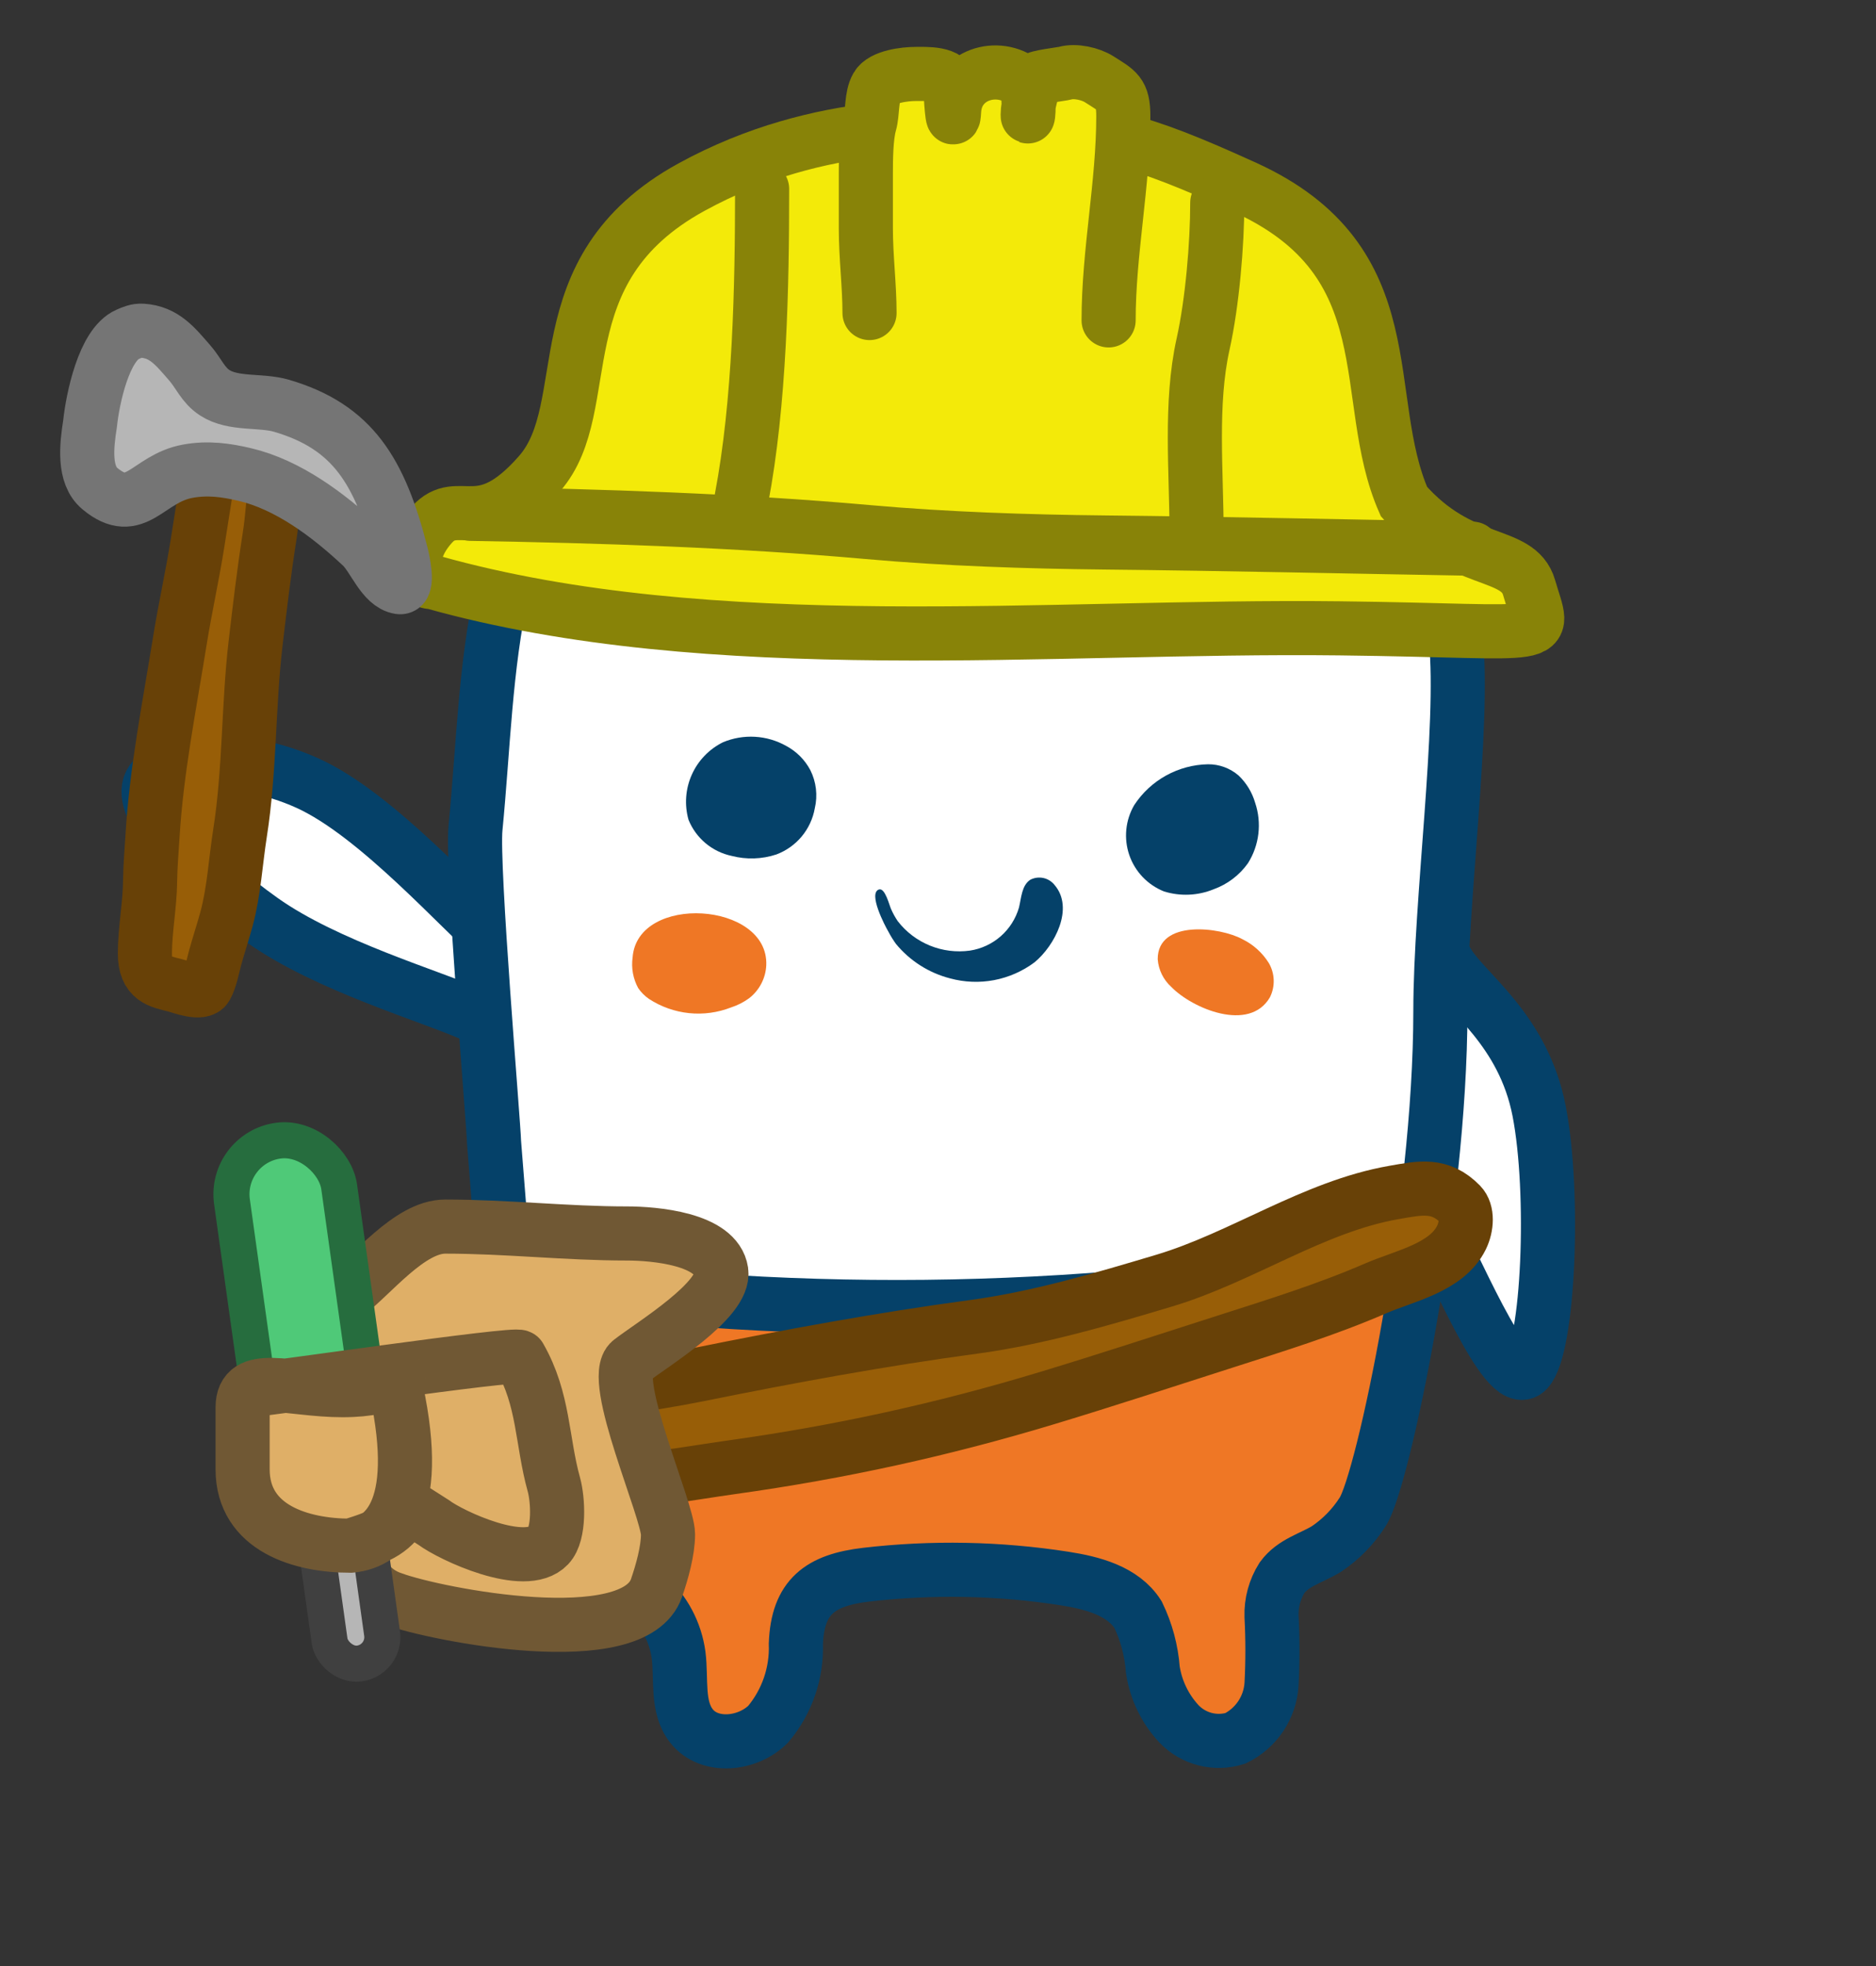 <svg width="104" height="109" viewBox="0 0 104 109" fill="none" xmlns="http://www.w3.org/2000/svg">
<rect x="0" y="0" width="104" height="109" fill="#333333" stroke="none"/>
<path d="M85.326 61.597C84.449 57.088 81.291 55.058 80.283 53.423C79.284 57.088 77.707 65.125 79.393 67.959C80.448 69.56 83.48 77.24 84.666 75.968C85.853 74.696 86.203 66.106 85.326 61.597Z" fill="white" stroke="#054169" stroke-width="3" stroke-linecap="round"/>
<path d="M17.039 43.412C20.928 45.17 25.593 50.545 27.731 52.329C29.915 56.592 27.657 56.74 26.255 56.281C23.911 55.228 18.131 53.563 14.538 51.015C10.944 48.468 7.787 45.063 8.287 43.542C8.787 42.022 13.15 41.655 17.039 43.412Z" fill="white" stroke="#054169" stroke-width="3" stroke-linecap="round"/>
<path d="M27.97 70.6C27.97 70.6 28.25 80.69 29.07 82.6C29.89 84.51 33.75 86.66 35.07 87.73C36.39 88.8 37.55 89.19 37.71 91.68C37.87 94.17 38.28 96.8 40.03 96.46C41.78 96.12 44.51 94.16 44.33 90.02C44.8 88.79 47.5 85.86 52.89 86.93C58.28 88 61.15 87.64 61.99 88.31C62.83 88.98 63.54 90.99 63.99 92.46C64.44 93.93 64.44 95.6 66.14 96.02C66.817 96.268 67.56 96.263 68.234 96.008C68.908 95.753 69.467 95.264 69.81 94.63C70.56 93.31 70.39 90.79 70.56 89.55C70.73 88.31 72.17 87.17 73.61 85.81C75.05 84.45 77.31 81.2 77.68 78.74C78.05 76.28 78.2 69.94 78.2 69.94C78.2 69.94 52.05 75.34 27.97 70.6Z" fill="#EF7725"/>
<path d="M27.85 69.11C27.85 69.11 27.85 62 26.62 58.5C26.62 58.5 26.62 55.57 26.62 54C27.76 55.25 25.3 48.83 26.62 47.51C27.94 46.19 26.38 45.74 26.62 42.87C26.86 40 26.32 30.55 30.62 26.71C36.779 21.21 44.805 18.266 53.06 18.48C63.88 18.59 72.43 23.08 74.72 25.2C77.01 27.32 79.25 29.68 79.88 31.91C80.767 34.416 81.011 37.105 80.59 39.73C80 42.93 80.8 45.49 80.59 47C80.38 48.51 80.27 51.43 80.27 51.43C79.6 57.5 79.88 55.5 79.6 60.86C78.68 63.53 79.32 66.86 78.17 68.37C77.02 69.88 75.09 70.07 74.23 70.37C73.37 70.67 30.67 75.44 27.83 69.08" fill="white"/>
<path d="M29.89 84.48C30.107 84.776 30.358 85.044 30.64 85.28C32.16 86.56 34.41 86.98 35.87 88.46C36.828 89.316 37.448 90.487 37.62 91.76C37.79 93.1 37.5 94.62 38.33 95.68C39.32 96.95 41.46 96.72 42.59 95.58C43.632 94.336 44.177 92.751 44.12 91.13C44.22 88.52 45.47 87.6 48.01 87.3C51.669 86.873 55.369 86.944 59.01 87.51C60.55 87.75 62.25 88.19 63.09 89.51C63.553 90.469 63.831 91.507 63.91 92.57C64.081 93.693 64.586 94.738 65.36 95.57C65.755 95.982 66.257 96.275 66.811 96.417C67.364 96.558 67.945 96.542 68.49 96.37C69.058 96.091 69.542 95.666 69.894 95.139C70.245 94.612 70.451 94.002 70.49 93.37C70.556 92.118 70.556 90.862 70.49 89.61C70.465 88.855 70.667 88.109 71.07 87.47C71.69 86.62 72.69 86.39 73.54 85.87C74.341 85.332 75.021 84.634 75.54 83.82C76.661 82.13 79.85 67 79.85 56.07C79.85 50 81.19 40.26 80.71 35.46C79.55 23.93 64.85 19.16 55 18.6C44.7 18.01 30.41 21.1 27.84 32.66C26.89 36.96 26.79 41.53 26.36 45.91C26.15 48.047 27.368 62.322 27.39 63.35C27.83 68.99 28.283 74.63 28.75 80.27C28.741 81.751 29.135 83.206 29.89 84.48Z" stroke="#054169" stroke-width="3" stroke-miterlimit="10"/>
<path d="M28.71 70.98C44.702 73.246 60.956 72.908 76.84 69.98L79.5 69" stroke="#054169" stroke-width="3" stroke-miterlimit="10"/>
<path d="M35.07 53.08C34.988 53.665 35.097 54.261 35.38 54.78C35.541 55.015 35.745 55.219 35.98 55.38C36.646 55.815 37.407 56.084 38.198 56.166C38.989 56.248 39.789 56.139 40.53 55.85C40.888 55.734 41.226 55.562 41.53 55.34C41.811 55.122 42.042 54.845 42.206 54.529C42.37 54.214 42.464 53.866 42.48 53.51C42.62 49.98 35.33 49.53 35.07 53.08Z" fill="#EF7725"/>
<path d="M68.88 52.07C67.64 51.39 64.17 50.96 64.18 53.18C64.225 53.767 64.493 54.315 64.93 54.71C66.09 55.91 69.26 57.25 70.4 55.29C70.549 54.993 70.621 54.664 70.61 54.332C70.6 54.001 70.507 53.677 70.34 53.39C69.986 52.822 69.481 52.365 68.88 52.07Z" fill="#EF7725"/>
<path d="M43.58 41.35C43.05 41.053 42.46 40.881 41.853 40.846C41.247 40.812 40.64 40.915 40.08 41.15C39.31 41.531 38.697 42.169 38.348 42.955C37.999 43.74 37.936 44.623 38.17 45.45C38.374 45.953 38.699 46.399 39.116 46.748C39.532 47.096 40.029 47.338 40.56 47.45C41.377 47.663 42.238 47.635 43.04 47.37C43.587 47.165 44.071 46.821 44.445 46.372C44.818 45.923 45.068 45.385 45.17 44.81C45.339 44.096 45.25 43.345 44.92 42.69C44.617 42.12 44.15 41.653 43.58 41.35Z" fill="#054169"/>
<path d="M66.97 42.37C66.156 42.385 65.358 42.599 64.645 42.993C63.932 43.387 63.326 43.949 62.88 44.63C62.637 45.045 62.487 45.508 62.44 45.987C62.392 46.465 62.449 46.949 62.605 47.404C62.762 47.859 63.015 48.274 63.347 48.622C63.68 48.97 64.083 49.242 64.53 49.42C65.433 49.7 66.405 49.658 67.28 49.3C68.045 49.024 68.708 48.522 69.18 47.86C69.493 47.365 69.691 46.806 69.76 46.225C69.829 45.644 69.768 45.054 69.58 44.5C69.412 43.924 69.095 43.403 68.66 42.99C68.19 42.586 67.59 42.365 66.97 42.37Z" fill="#054169"/>
<path d="M49.67 52.33C50.443 53.268 51.493 53.936 52.67 54.24C53.467 54.457 54.302 54.49 55.113 54.336C55.924 54.181 56.689 53.844 57.35 53.35C58.46 52.44 59.57 50.35 58.46 49.06C58.305 48.864 58.086 48.728 57.842 48.675C57.598 48.622 57.343 48.656 57.12 48.77C56.64 49.08 56.62 49.77 56.49 50.31C56.312 50.926 55.962 51.479 55.48 51.903C54.998 52.326 54.404 52.603 53.77 52.7C53.019 52.804 52.254 52.708 51.551 52.422C50.849 52.136 50.234 51.67 49.77 51.07C49.626 50.859 49.502 50.634 49.4 50.4C49.3 50.19 49.07 49.21 48.73 49.31C48.11 49.51 49.05 51.31 49.25 51.65C49.374 51.886 49.514 52.114 49.67 52.33Z" fill="#054169"/>
<path d="M23.927 29.103C22.412 30.8 23 32.276 24 32.276C39.48 36.615 58.219 34.644 74.269 34.834C86.456 34.978 85.662 35.667 84.769 32.575C84.156 30.457 81.014 31.455 77.831 27.805C75.286 22.026 78.07 14.5 69 10.381C62.919 7.62 61.143 7.219 55.303 7C52.593 7 45.573 6.401 38.322 10.381C29.906 15 33.185 22.52 29.906 26.264C26.627 30.008 25.441 27.407 23.927 29.103Z" fill="#F3EA09" stroke="#888308" stroke-width="3" stroke-linecap="round"/>
<path d="M81.633 30.419C74.844 30.304 68.047 30.145 61.258 30.075C56.939 30.03 52.427 29.882 48.113 29.497C40.918 28.854 33.26 28.607 26.082 28.486" stroke="#888308" stroke-width="3" stroke-linecap="round"/>
<rect x="49" y="4" width="12" height="13" fill="#F3EA09"/>
<path d="M57.024 5.857C56.992 6.037 56.972 6.204 56.972 6.343C56.972 6.636 57.024 6.311 57.024 5.857Z" fill="#F3EA09"/>
<path d="M61.458 17.762C61.458 13.957 62.273 10.211 62.273 6.434C62.273 5.138 61.929 5.027 60.936 4.395C60.455 4.088 59.616 3.901 59.056 4.055C58.84 4.115 57.434 4.266 57.391 4.418C57.239 4.947 56.972 5.832 56.972 6.343C56.972 6.946 57.193 4.93 56.722 4.554C55.316 3.429 53.005 4.128 52.894 6.139C52.826 7.36 52.69 5.196 52.69 4.814C52.69 4.022 51.292 4.1 50.764 4.1C50.155 4.1 48.93 4.246 48.612 4.803C48.289 5.368 48.392 6.245 48.215 6.864C48.008 7.59 48 8.867 48 9.606C48 10.625 48 11.645 48 12.664C48 14.244 48.204 15.83 48.204 17.354" stroke="#888308" stroke-width="3" stroke-linecap="round"/>
<path d="M41.102 27.676C42.126 22.301 42.249 15.892 42.249 10.472" stroke="#888308" stroke-width="3" stroke-linecap="round"/>
<path d="M66.335 29.587C66.335 26.15 65.961 22.38 66.696 19.074C67.208 16.767 67.482 13.538 67.482 11.237" stroke="#888308" stroke-width="3" stroke-linecap="round"/>
<path d="M58.067 77.502C61.359 76.506 64.598 75.441 67.89 74.386C70.708 73.482 73.558 72.6 76.273 71.421C77.847 70.737 80.203 70.284 81.023 68.604C81.315 68.007 81.372 67.183 80.97 66.772C79.83 65.607 78.744 65.852 77.275 66.109C72.81 66.889 68.858 69.704 64.531 70.999C61.081 72.031 57.537 73.079 53.956 73.561C48.851 74.249 43.739 75.192 38.689 76.214C35.855 76.787 32.812 77.097 30.039 77.88C29.154 78.13 28.214 78.536 27.967 79.27L27.959 79.293C27.603 80.347 27.45 80.803 28.553 81.513C28.813 81.681 29.059 81.969 29.406 82.046C30.449 82.279 31.686 82.04 32.857 82.105C35.376 82.244 38.079 81.688 40.574 81.341C46.548 80.508 52.289 79.252 58.067 77.502Z" fill="#985E07" stroke="#684107" stroke-width="3" stroke-linecap="round"/>
<path d="M37.033 85.061C37.033 85.978 36.697 87.163 36.396 88.036C35.142 91.677 24.195 89.515 21.817 88.652C19.131 87.785 19.579 84.471 19.051 82.172C18.612 80.261 18.063 77.907 18.063 75.946C18.063 74.746 18 73 19.139 71.814C20.611 70.721 22.686 68 24.683 68C28.085 68 31.388 68.382 34.76 68.382C36.261 68.382 39.718 68.672 39.986 70.486C40.219 72.067 36.165 74.523 34.958 75.458C33.743 76.399 37.033 83.714 37.033 85.061Z" fill="#DFAF67" stroke="#705834" stroke-width="3" stroke-linecap="round"/>
<rect x="12.445" y="63.653" width="6" height="15.079" rx="3" transform="rotate(-7.956 12.445 63.653)" fill="#4FC978" stroke="#266D3E" stroke-width="2"/>
<rect x="16.387" y="77.49" width="2.939" height="15.079" rx="1.47" transform="rotate(-7.956 16.387 77.49)" fill="#B6B6B6" stroke="#404040" stroke-width="2"/>
<path d="M19.434 85.691C16.72 85.691 13.45 84.737 13.45 81.457V78.022C13.45 76.776 14.403 76.696 15.825 76.823C19.898 76.276 28.693 75.024 28.81 75.229C30.163 77.596 30.03 79.868 30.705 82.3C30.937 83.133 31.04 85.02 30.406 85.691C29.116 87.056 25.007 85.127 24.044 84.405L22.626 83.5C22.052 84.412 21.595 84.838 20.907 85.162C20.457 85.484 19.948 85.643 19.434 85.691Z" fill="#DFAF67"/>
<path d="M19.434 85.691C16.72 85.691 13.45 84.737 13.45 81.457C13.45 80.312 13.45 79.167 13.45 78.022C13.45 75.981 16.009 77.069 18.991 77.069C21.973 77.069 22.5 76 21.828 76.426C23.5 83.496 21.5 85.5 19.434 85.691ZM19.434 85.691C21.11 85.167 21.723 84.934 22.626 83.5C22.626 83.5 22.626 83.5 24.044 84.405C25.007 85.127 29.116 87.056 30.406 85.691C31.04 85.02 30.937 83.133 30.705 82.3C30.03 79.868 30.163 77.596 28.81 75.229C28.661 74.968 14.446 77.069 13.817 77.069" stroke="#705834" stroke-width="3" stroke-linecap="round"/>
<path d="M10.953 30.096L11.636 25.76L15.309 26.616C15.148 27.644 15.109 28.695 14.945 29.734C14.637 31.694 14.398 33.71 14.168 35.678C13.76 39.171 13.855 42.7 13.306 46.187C13.059 47.759 12.973 49.422 12.555 50.955C12.355 51.688 12.115 52.402 11.916 53.135C11.781 53.631 11.671 54.274 11.428 54.707C11.173 55.163 10.009 54.702 9.716 54.628C8.844 54.406 8.026 54.304 8.033 52.842C8.039 51.518 8.308 50.167 8.321 48.839C8.33 48.006 8.406 47.188 8.455 46.353C8.669 42.748 9.395 39.112 9.969 35.536C10.261 33.713 10.665 31.922 10.953 30.096Z" fill="#985E07" stroke="#684107" stroke-width="3" stroke-linecap="round"/>
<path d="M5.537 27.088C4.622 26.328 4.796 24.731 4.991 23.495C5.141 22.083 5.764 19.118 7.061 18.544L7.068 18.541C7.333 18.424 7.579 18.315 7.887 18.334C9.111 18.413 9.718 19.204 10.511 20.11C11.024 20.697 11.251 21.345 11.895 21.767C12.935 22.449 14.451 22.156 15.612 22.497C19.561 23.658 21.065 26.128 22.231 30.659C22.317 30.993 22.704 32.639 22.15 32.551C21.209 32.403 20.727 30.906 20.048 30.27C18.176 28.516 15.945 26.868 13.581 26.309C12.517 26.058 11.521 25.922 10.412 26.123C8.171 26.529 7.539 28.752 5.537 27.088Z" fill="#B6B6B6" stroke="#757575" stroke-width="3" stroke-linecap="round"/>
</svg>
